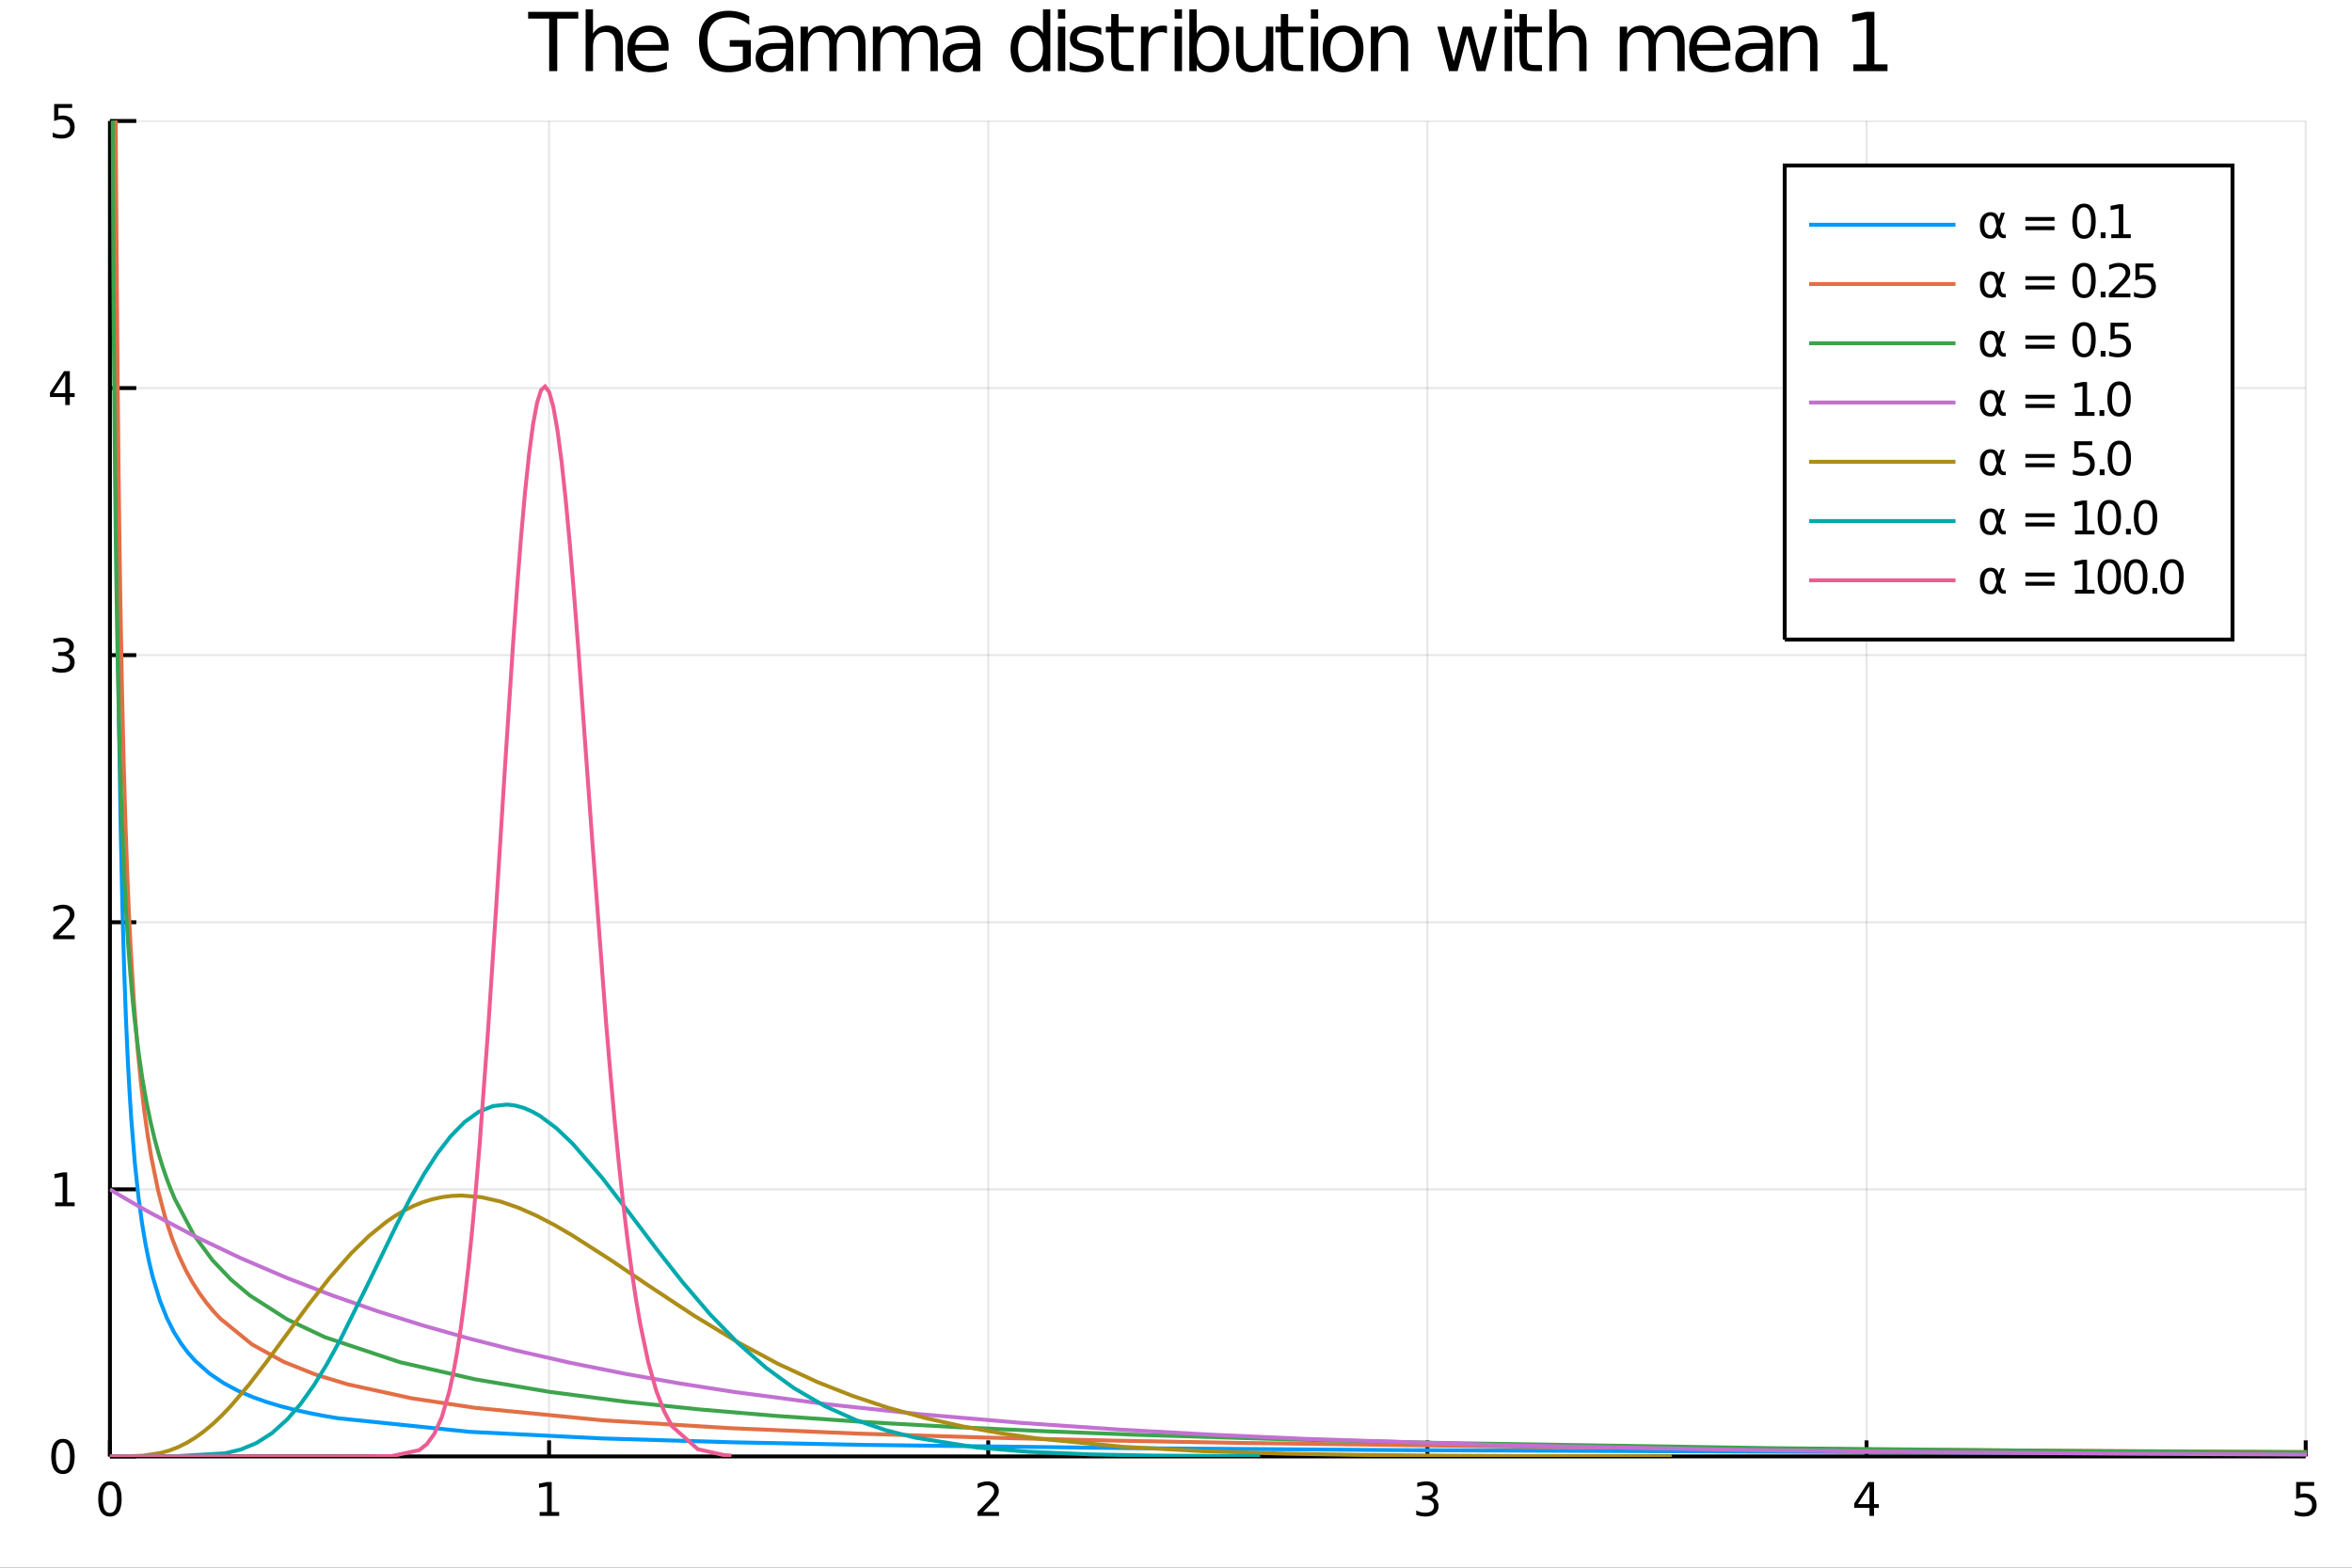 <?xml version="1.0" encoding="utf-8"?>
<svg xmlns="http://www.w3.org/2000/svg" xmlns:xlink="http://www.w3.org/1999/xlink" width="600" height="400" viewBox="0 0 2400 1600">
<rect x="0" y="0" width="2400" height="1600" fill="#333333" stroke="none"/>
<defs>
  <clipPath id="clip440">
    <rect x="0" y="0" width="2400" height="1600"/>
  </clipPath>
</defs>
<path clip-path="url(#clip440)" d="
M0 1600 L2400 1600 L2400 0 L0 0  Z
  " fill="#ffffff" fill-rule="evenodd" fill-opacity="1"/>
<defs>
  <clipPath id="clip441">
    <rect x="480" y="0" width="1681" height="1600"/>
  </clipPath>
</defs>
<path clip-path="url(#clip440)" d="
M112.177 1486.45 L2352.76 1486.45 L2352.76 123.472 L112.177 123.472  Z
  " fill="#ffffff" fill-rule="evenodd" fill-opacity="1"/>
<defs>
  <clipPath id="clip442">
    <rect x="112" y="123" width="2242" height="1364"/>
  </clipPath>
</defs>
<polyline clip-path="url(#clip442)" style="stroke:#000000; stroke-width:2; stroke-opacity:0.1; fill:none" points="
  112.177,1486.45 112.177,123.472 
  "/>
<polyline clip-path="url(#clip442)" style="stroke:#000000; stroke-width:2; stroke-opacity:0.1; fill:none" points="
  560.293,1486.45 560.293,123.472 
  "/>
<polyline clip-path="url(#clip442)" style="stroke:#000000; stroke-width:2; stroke-opacity:0.1; fill:none" points="
  1008.41,1486.45 1008.41,123.472 
  "/>
<polyline clip-path="url(#clip442)" style="stroke:#000000; stroke-width:2; stroke-opacity:0.1; fill:none" points="
  1456.52,1486.45 1456.52,123.472 
  "/>
<polyline clip-path="url(#clip442)" style="stroke:#000000; stroke-width:2; stroke-opacity:0.1; fill:none" points="
  1904.64,1486.45 1904.64,123.472 
  "/>
<polyline clip-path="url(#clip442)" style="stroke:#000000; stroke-width:2; stroke-opacity:0.1; fill:none" points="
  2352.76,1486.45 2352.76,123.472 
  "/>
<polyline clip-path="url(#clip440)" style="stroke:#000000; stroke-width:4; stroke-opacity:1; fill:none" points="
  112.177,1486.45 2352.76,1486.45 
  "/>
<polyline clip-path="url(#clip440)" style="stroke:#000000; stroke-width:4; stroke-opacity:1; fill:none" points="
  112.177,1486.45 112.177,1470.09 
  "/>
<polyline clip-path="url(#clip440)" style="stroke:#000000; stroke-width:4; stroke-opacity:1; fill:none" points="
  560.293,1486.45 560.293,1470.09 
  "/>
<polyline clip-path="url(#clip440)" style="stroke:#000000; stroke-width:4; stroke-opacity:1; fill:none" points="
  1008.41,1486.45 1008.41,1470.09 
  "/>
<polyline clip-path="url(#clip440)" style="stroke:#000000; stroke-width:4; stroke-opacity:1; fill:none" points="
  1456.52,1486.45 1456.52,1470.09 
  "/>
<polyline clip-path="url(#clip440)" style="stroke:#000000; stroke-width:4; stroke-opacity:1; fill:none" points="
  1904.64,1486.45 1904.64,1470.09 
  "/>
<polyline clip-path="url(#clip440)" style="stroke:#000000; stroke-width:4; stroke-opacity:1; fill:none" points="
  2352.76,1486.45 2352.76,1470.09 
  "/>
<path clip-path="url(#clip440)" d="M 0 0 M112.177 1515.64 Q108.566 1515.64 106.737 1519.2 Q104.932 1522.75 104.932 1529.87 Q104.932 1536.98 106.737 1540.55 Q108.566 1544.09 112.177 1544.09 Q115.811 1544.09 117.617 1540.55 Q119.446 1536.98 119.446 1529.87 Q119.446 1522.75 117.617 1519.2 Q115.811 1515.64 112.177 1515.64 M112.177 1511.93 Q117.987 1511.93 121.043 1516.54 Q124.122 1521.12 124.122 1529.87 Q124.122 1538.6 121.043 1543.21 Q117.987 1547.79 112.177 1547.79 Q106.367 1547.79 103.288 1543.21 Q100.233 1538.6 100.233 1529.87 Q100.233 1521.12 103.288 1516.54 Q106.367 1511.93 112.177 1511.93 Z" fill="#000000" fill-rule="evenodd" fill-opacity="1" /><path clip-path="url(#clip440)" d="M 0 0 M550.675 1543.18 L558.314 1543.18 L558.314 1516.82 L550.004 1518.49 L550.004 1514.23 L558.267 1512.56 L562.943 1512.56 L562.943 1543.18 L570.582 1543.18 L570.582 1547.12 L550.675 1547.12 L550.675 1543.18 Z" fill="#000000" fill-rule="evenodd" fill-opacity="1" /><path clip-path="url(#clip440)" d="M 0 0 M1003.06 1543.18 L1019.38 1543.18 L1019.38 1547.12 L997.437 1547.12 L997.437 1543.18 Q1000.1 1540.43 1004.68 1535.8 Q1009.29 1531.15 1010.47 1529.81 Q1012.71 1527.28 1013.59 1525.55 Q1014.5 1523.79 1014.5 1522.1 Q1014.5 1519.34 1012.55 1517.61 Q1010.63 1515.87 1007.53 1515.87 Q1005.33 1515.87 1002.88 1516.63 Q1000.45 1517.4 997.668 1518.95 L997.668 1514.23 Q1000.49 1513.09 1002.95 1512.51 Q1005.4 1511.93 1007.44 1511.93 Q1012.81 1511.93 1016 1514.62 Q1019.2 1517.31 1019.2 1521.8 Q1019.2 1523.93 1018.39 1525.85 Q1017.6 1527.74 1015.49 1530.34 Q1014.91 1531.01 1011.81 1534.23 Q1008.71 1537.42 1003.06 1543.18 Z" fill="#000000" fill-rule="evenodd" fill-opacity="1" /><path clip-path="url(#clip440)" d="M 0 0 M1460.77 1528.49 Q1464.13 1529.2 1466 1531.47 Q1467.9 1533.74 1467.9 1537.07 Q1467.9 1542.19 1464.38 1544.99 Q1460.86 1547.79 1454.38 1547.79 Q1452.21 1547.79 1449.89 1547.35 Q1447.6 1546.93 1445.15 1546.08 L1445.15 1541.56 Q1447.09 1542.7 1449.41 1543.28 Q1451.72 1543.86 1454.24 1543.86 Q1458.64 1543.86 1460.93 1542.12 Q1463.25 1540.38 1463.25 1537.07 Q1463.25 1534.02 1461.1 1532.31 Q1458.97 1530.57 1455.15 1530.57 L1451.12 1530.57 L1451.12 1526.73 L1455.33 1526.73 Q1458.78 1526.73 1460.61 1525.36 Q1462.44 1523.97 1462.44 1521.38 Q1462.44 1518.72 1460.54 1517.31 Q1458.67 1515.87 1455.15 1515.87 Q1453.23 1515.87 1451.03 1516.29 Q1448.83 1516.7 1446.19 1517.58 L1446.19 1513.42 Q1448.85 1512.68 1451.17 1512.31 Q1453.5 1511.93 1455.56 1511.93 Q1460.89 1511.93 1463.99 1514.37 Q1467.09 1516.77 1467.09 1520.89 Q1467.09 1523.76 1465.45 1525.75 Q1463.8 1527.72 1460.77 1528.49 Z" fill="#000000" fill-rule="evenodd" fill-opacity="1" /><path clip-path="url(#clip440)" d="M 0 0 M1907.65 1516.63 L1895.84 1535.08 L1907.65 1535.08 L1907.65 1516.63 M1906.42 1512.56 L1912.3 1512.56 L1912.3 1535.08 L1917.23 1535.08 L1917.23 1538.97 L1912.3 1538.97 L1912.3 1547.12 L1907.65 1547.12 L1907.65 1538.97 L1892.05 1538.97 L1892.05 1534.46 L1906.42 1512.56 Z" fill="#000000" fill-rule="evenodd" fill-opacity="1" /><path clip-path="url(#clip440)" d="M 0 0 M2343.03 1512.56 L2361.39 1512.56 L2361.39 1516.5 L2347.32 1516.5 L2347.32 1524.97 Q2348.33 1524.62 2349.35 1524.46 Q2350.37 1524.27 2351.39 1524.27 Q2357.18 1524.27 2360.56 1527.44 Q2363.94 1530.62 2363.94 1536.03 Q2363.94 1541.61 2360.46 1544.71 Q2356.99 1547.79 2350.67 1547.79 Q2348.5 1547.79 2346.23 1547.42 Q2343.98 1547.05 2341.58 1546.31 L2341.58 1541.61 Q2343.66 1542.74 2345.88 1543.3 Q2348.1 1543.86 2350.58 1543.86 Q2354.58 1543.86 2356.92 1541.75 Q2359.26 1539.64 2359.26 1536.03 Q2359.26 1532.42 2356.92 1530.31 Q2354.58 1528.21 2350.58 1528.21 Q2348.71 1528.21 2346.83 1528.62 Q2344.98 1529.04 2343.03 1529.92 L2343.03 1512.56 Z" fill="#000000" fill-rule="evenodd" fill-opacity="1" /><polyline clip-path="url(#clip442)" style="stroke:#000000; stroke-width:2; stroke-opacity:0.1; fill:none" points="
  112.177,1486.45 2352.76,1486.45 
  "/>
<polyline clip-path="url(#clip442)" style="stroke:#000000; stroke-width:2; stroke-opacity:0.1; fill:none" points="
  112.177,1213.85 2352.76,1213.85 
  "/>
<polyline clip-path="url(#clip442)" style="stroke:#000000; stroke-width:2; stroke-opacity:0.1; fill:none" points="
  112.177,941.258 2352.76,941.258 
  "/>
<polyline clip-path="url(#clip442)" style="stroke:#000000; stroke-width:2; stroke-opacity:0.1; fill:none" points="
  112.177,668.662 2352.76,668.662 
  "/>
<polyline clip-path="url(#clip442)" style="stroke:#000000; stroke-width:2; stroke-opacity:0.1; fill:none" points="
  112.177,396.067 2352.76,396.067 
  "/>
<polyline clip-path="url(#clip442)" style="stroke:#000000; stroke-width:2; stroke-opacity:0.1; fill:none" points="
  112.177,123.472 2352.76,123.472 
  "/>
<polyline clip-path="url(#clip440)" style="stroke:#000000; stroke-width:4; stroke-opacity:1; fill:none" points="
  112.177,1486.45 112.177,123.472 
  "/>
<polyline clip-path="url(#clip440)" style="stroke:#000000; stroke-width:4; stroke-opacity:1; fill:none" points="
  112.177,1486.45 139.064,1486.45 
  "/>
<polyline clip-path="url(#clip440)" style="stroke:#000000; stroke-width:4; stroke-opacity:1; fill:none" points="
  112.177,1213.85 139.064,1213.85 
  "/>
<polyline clip-path="url(#clip440)" style="stroke:#000000; stroke-width:4; stroke-opacity:1; fill:none" points="
  112.177,941.258 139.064,941.258 
  "/>
<polyline clip-path="url(#clip440)" style="stroke:#000000; stroke-width:4; stroke-opacity:1; fill:none" points="
  112.177,668.662 139.064,668.662 
  "/>
<polyline clip-path="url(#clip440)" style="stroke:#000000; stroke-width:4; stroke-opacity:1; fill:none" points="
  112.177,396.067 139.064,396.067 
  "/>
<polyline clip-path="url(#clip440)" style="stroke:#000000; stroke-width:4; stroke-opacity:1; fill:none" points="
  112.177,123.472 139.064,123.472 
  "/>
<path clip-path="url(#clip440)" d="M 0 0 M64.233 1472.25 Q60.622 1472.25 58.793 1475.81 Q56.987 1479.35 56.987 1486.48 Q56.987 1493.59 58.793 1497.15 Q60.622 1500.7 64.233 1500.7 Q67.867 1500.7 69.673 1497.15 Q71.501 1493.59 71.501 1486.48 Q71.501 1479.35 69.673 1475.81 Q67.867 1472.25 64.233 1472.25 M64.233 1468.54 Q70.043 1468.54 73.099 1473.15 Q76.177 1477.73 76.177 1486.48 Q76.177 1495.21 73.099 1499.82 Q70.043 1504.4 64.233 1504.4 Q58.423 1504.4 55.344 1499.82 Q52.288 1495.21 52.288 1486.48 Q52.288 1477.73 55.344 1473.15 Q58.423 1468.54 64.233 1468.54 Z" fill="#000000" fill-rule="evenodd" fill-opacity="1" /><path clip-path="url(#clip440)" d="M 0 0 M56.27 1227.2 L63.909 1227.2 L63.909 1200.83 L55.599 1202.5 L55.599 1198.24 L63.862 1196.57 L68.538 1196.57 L68.538 1227.2 L76.177 1227.2 L76.177 1231.13 L56.27 1231.13 L56.27 1227.2 Z" fill="#000000" fill-rule="evenodd" fill-opacity="1" /><path clip-path="url(#clip440)" d="M 0 0 M59.858 954.602 L76.177 954.602 L76.177 958.538 L54.233 958.538 L54.233 954.602 Q56.895 951.848 61.478 947.218 Q66.085 942.565 67.265 941.223 Q69.51 938.7 70.39 936.964 Q71.293 935.204 71.293 933.515 Q71.293 930.76 69.349 929.024 Q67.427 927.288 64.325 927.288 Q62.126 927.288 59.673 928.052 Q57.242 928.816 54.464 930.366 L54.464 925.644 Q57.288 924.51 59.742 923.931 Q62.196 923.353 64.233 923.353 Q69.603 923.353 72.798 926.038 Q75.992 928.723 75.992 933.214 Q75.992 935.343 75.182 937.265 Q74.395 939.163 72.288 941.755 Q71.71 942.427 68.608 945.644 Q65.506 948.839 59.858 954.602 Z" fill="#000000" fill-rule="evenodd" fill-opacity="1" /><path clip-path="url(#clip440)" d="M 0 0 M69.048 667.308 Q72.404 668.026 74.279 670.294 Q76.177 672.563 76.177 675.896 Q76.177 681.012 72.659 683.813 Q69.14 686.614 62.659 686.614 Q60.483 686.614 58.168 686.174 Q55.876 685.757 53.423 684.901 L53.423 680.387 Q55.367 681.521 57.682 682.1 Q59.997 682.679 62.52 682.679 Q66.918 682.679 69.21 680.942 Q71.524 679.206 71.524 675.896 Q71.524 672.841 69.372 671.128 Q67.242 669.392 63.423 669.392 L59.395 669.392 L59.395 665.549 L63.608 665.549 Q67.057 665.549 68.885 664.183 Q70.714 662.794 70.714 660.202 Q70.714 657.54 68.816 656.128 Q66.941 654.693 63.423 654.693 Q61.501 654.693 59.302 655.109 Q57.103 655.526 54.464 656.406 L54.464 652.239 Q57.126 651.498 59.441 651.128 Q61.779 650.757 63.839 650.757 Q69.163 650.757 72.265 653.188 Q75.367 655.595 75.367 659.716 Q75.367 662.586 73.724 664.577 Q72.08 666.544 69.048 667.308 Z" fill="#000000" fill-rule="evenodd" fill-opacity="1" /><path clip-path="url(#clip440)" d="M 0 0 M66.594 382.861 L54.788 401.31 L66.594 401.31 L66.594 382.861 M65.367 378.787 L71.247 378.787 L71.247 401.31 L76.177 401.31 L76.177 405.199 L71.247 405.199 L71.247 413.347 L66.594 413.347 L66.594 405.199 L50.992 405.199 L50.992 400.685 L65.367 378.787 Z" fill="#000000" fill-rule="evenodd" fill-opacity="1" /><path clip-path="url(#clip440)" d="M 0 0 M55.275 106.192 L73.631 106.192 L73.631 110.127 L59.557 110.127 L59.557 118.599 Q60.575 118.252 61.594 118.09 Q62.612 117.905 63.631 117.905 Q69.418 117.905 72.798 121.076 Q76.177 124.248 76.177 129.664 Q76.177 135.243 72.705 138.345 Q69.233 141.423 62.913 141.423 Q60.737 141.423 58.469 141.053 Q56.224 140.683 53.816 139.942 L53.816 135.243 Q55.9 136.377 58.122 136.933 Q60.344 137.488 62.821 137.488 Q66.825 137.488 69.163 135.382 Q71.501 133.275 71.501 129.664 Q71.501 126.053 69.163 123.947 Q66.825 121.84 62.821 121.84 Q60.946 121.84 59.071 122.257 Q57.219 122.674 55.275 123.553 L55.275 106.192 Z" fill="#000000" fill-rule="evenodd" fill-opacity="1" /><path clip-path="url(#clip440)" d="M 0 0 M538.911 12.096 L590.074 12.096 L590.074 18.983 L568.604 18.983 L568.604 72.576 L560.381 72.576 L560.381 18.983 L538.911 18.983 L538.911 12.096 Z" fill="#000000" fill-rule="evenodd" fill-opacity="1" /><path clip-path="url(#clip440)" d="M 0 0 M635.606 45.192 L635.606 72.576 L628.153 72.576 L628.153 45.435 Q628.153 38.994 625.641 35.794 Q623.13 32.594 618.106 32.594 Q612.071 32.594 608.587 36.442 Q605.103 40.29 605.103 46.934 L605.103 72.576 L597.609 72.576 L597.609 9.544 L605.103 9.544 L605.103 34.254 Q607.777 30.163 611.382 28.138 Q615.028 26.112 619.767 26.112 Q627.586 26.112 631.596 30.973 Q635.606 35.794 635.606 45.192 Z" fill="#000000" fill-rule="evenodd" fill-opacity="1" /><path clip-path="url(#clip440)" d="M 0 0 M682.232 48.028 L682.232 51.673 L647.962 51.673 Q648.448 59.37 652.58 63.421 Q656.752 67.431 664.165 67.431 Q668.459 67.431 672.47 66.378 Q676.52 65.325 680.49 63.218 L680.49 70.267 Q676.48 71.968 672.267 72.86 Q668.054 73.751 663.72 73.751 Q652.863 73.751 646.503 67.431 Q640.184 61.112 640.184 50.337 Q640.184 39.197 646.179 32.675 Q652.215 26.112 662.423 26.112 Q671.578 26.112 676.885 32.026 Q682.232 37.9 682.232 48.028 M674.779 45.84 Q674.698 39.723 671.335 36.077 Q668.014 32.431 662.504 32.431 Q656.266 32.431 652.499 35.956 Q648.772 39.48 648.205 45.88 L674.779 45.84 Z" fill="#000000" fill-rule="evenodd" fill-opacity="1" /><path clip-path="url(#clip440)" d="M 0 0 M757.984 63.948 L757.984 47.703 L744.616 47.703 L744.616 40.979 L766.086 40.979 L766.086 66.945 Q761.346 70.308 755.635 72.049 Q749.923 73.751 743.441 73.751 Q729.263 73.751 721.242 65.487 Q713.262 57.183 713.262 42.397 Q713.262 27.57 721.242 19.307 Q729.263 11.002 743.441 11.002 Q749.356 11.002 754.662 12.461 Q760.01 13.919 764.506 16.755 L764.506 25.464 Q759.969 21.616 754.865 19.671 Q749.761 17.727 744.13 17.727 Q733.031 17.727 727.44 23.925 Q721.891 30.122 721.891 42.397 Q721.891 54.63 727.44 60.828 Q733.031 67.026 744.13 67.026 Q748.465 67.026 751.867 66.297 Q755.27 65.527 757.984 63.948 Z" fill="#000000" fill-rule="evenodd" fill-opacity="1" /><path clip-path="url(#clip440)" d="M 0 0 M794.523 49.769 Q785.49 49.769 782.006 51.835 Q778.522 53.901 778.522 58.884 Q778.522 62.854 781.115 65.203 Q783.748 67.512 788.244 67.512 Q794.442 67.512 798.169 63.137 Q801.936 58.722 801.936 51.43 L801.936 49.769 L794.523 49.769 M809.39 46.691 L809.39 72.576 L801.936 72.576 L801.936 65.689 Q799.384 69.821 795.577 71.806 Q791.769 73.751 786.259 73.751 Q779.292 73.751 775.16 69.862 Q771.069 65.933 771.069 59.37 Q771.069 51.714 776.173 47.825 Q781.317 43.936 791.485 43.936 L801.936 43.936 L801.936 43.207 Q801.936 38.062 798.534 35.267 Q795.171 32.431 789.055 32.431 Q785.166 32.431 781.479 33.363 Q777.793 34.295 774.39 36.158 L774.39 29.272 Q778.482 27.692 782.33 26.922 Q786.178 26.112 789.824 26.112 Q799.668 26.112 804.529 31.216 Q809.39 36.32 809.39 46.691 Z" fill="#000000" fill-rule="evenodd" fill-opacity="1" /><path clip-path="url(#clip440)" d="M 0 0 M852.532 35.915 Q855.327 30.892 859.216 28.502 Q863.105 26.112 868.371 26.112 Q875.46 26.112 879.309 31.095 Q883.157 36.037 883.157 45.192 L883.157 72.576 L875.663 72.576 L875.663 45.435 Q875.663 38.913 873.354 35.753 Q871.045 32.594 866.305 32.594 Q860.513 32.594 857.15 36.442 Q853.788 40.29 853.788 46.934 L853.788 72.576 L846.294 72.576 L846.294 45.435 Q846.294 38.873 843.985 35.753 Q841.676 32.594 836.855 32.594 Q831.143 32.594 827.781 36.482 Q824.419 40.331 824.419 46.934 L824.419 72.576 L816.925 72.576 L816.925 27.206 L824.419 27.206 L824.419 34.254 Q826.971 30.082 830.536 28.097 Q834.101 26.112 839.002 26.112 Q843.944 26.112 847.388 28.624 Q850.871 31.135 852.532 35.915 Z" fill="#000000" fill-rule="evenodd" fill-opacity="1" /><path clip-path="url(#clip440)" d="M 0 0 M926.299 35.915 Q929.094 30.892 932.983 28.502 Q936.872 26.112 942.138 26.112 Q949.227 26.112 953.076 31.095 Q956.924 36.037 956.924 45.192 L956.924 72.576 L949.43 72.576 L949.43 45.435 Q949.43 38.913 947.121 35.753 Q944.812 32.594 940.072 32.594 Q934.279 32.594 930.917 36.442 Q927.555 40.29 927.555 46.934 L927.555 72.576 L920.061 72.576 L920.061 45.435 Q920.061 38.873 917.752 35.753 Q915.443 32.594 910.622 32.594 Q904.91 32.594 901.548 36.482 Q898.186 40.331 898.186 46.934 L898.186 72.576 L890.692 72.576 L890.692 27.206 L898.186 27.206 L898.186 34.254 Q900.738 30.082 904.303 28.097 Q907.868 26.112 912.769 26.112 Q917.711 26.112 921.155 28.624 Q924.638 31.135 926.299 35.915 Z" fill="#000000" fill-rule="evenodd" fill-opacity="1" /><path clip-path="url(#clip440)" d="M 0 0 M985.361 49.769 Q976.328 49.769 972.844 51.835 Q969.36 53.901 969.36 58.884 Q969.36 62.854 971.953 65.203 Q974.586 67.512 979.082 67.512 Q985.28 67.512 989.007 63.137 Q992.775 58.722 992.775 51.43 L992.775 49.769 L985.361 49.769 M1000.23 46.691 L1000.23 72.576 L992.775 72.576 L992.775 65.689 Q990.222 69.821 986.415 71.806 Q982.607 73.751 977.098 73.751 Q970.13 73.751 965.998 69.862 Q961.907 65.933 961.907 59.37 Q961.907 51.714 967.011 47.825 Q972.155 43.936 982.323 43.936 L992.775 43.936 L992.775 43.207 Q992.775 38.062 989.372 35.267 Q986.01 32.431 979.893 32.431 Q976.004 32.431 972.317 33.363 Q968.631 34.295 965.228 36.158 L965.228 29.272 Q969.32 27.692 973.168 26.922 Q977.017 26.112 980.662 26.112 Q990.506 26.112 995.367 31.216 Q1000.23 36.32 1000.23 46.691 Z" fill="#000000" fill-rule="evenodd" fill-opacity="1" /><path clip-path="url(#clip440)" d="M 0 0 M1064.27 34.092 L1064.27 9.544 L1071.73 9.544 L1071.73 72.576 L1064.27 72.576 L1064.27 65.77 Q1061.92 69.821 1058.32 71.806 Q1054.75 73.751 1049.73 73.751 Q1041.51 73.751 1036.32 67.188 Q1031.18 60.626 1031.18 49.931 Q1031.18 39.237 1036.32 32.675 Q1041.51 26.112 1049.73 26.112 Q1054.75 26.112 1058.32 28.097 Q1061.92 30.041 1064.27 34.092 M1038.87 49.931 Q1038.87 58.155 1042.24 62.854 Q1045.64 67.512 1051.55 67.512 Q1057.47 67.512 1060.87 62.854 Q1064.27 58.155 1064.27 49.931 Q1064.27 41.708 1060.87 37.05 Q1057.47 32.35 1051.55 32.35 Q1045.64 32.35 1042.24 37.05 Q1038.87 41.708 1038.87 49.931 Z" fill="#000000" fill-rule="evenodd" fill-opacity="1" /><path clip-path="url(#clip440)" d="M 0 0 M1079.54 27.206 L1087 27.206 L1087 72.576 L1079.54 72.576 L1079.54 27.206 M1079.54 9.544 L1087 9.544 L1087 18.983 L1079.54 18.983 L1079.54 9.544 Z" fill="#000000" fill-rule="evenodd" fill-opacity="1" /><path clip-path="url(#clip440)" d="M 0 0 M1123.74 28.543 L1123.74 35.591 Q1120.58 33.971 1117.18 33.161 Q1113.78 32.35 1110.13 32.35 Q1104.58 32.35 1101.78 34.052 Q1099.03 35.753 1099.03 39.156 Q1099.03 41.749 1101.01 43.248 Q1103 44.706 1108.99 46.043 L1111.55 46.61 Q1119.49 48.311 1122.81 51.43 Q1126.17 54.509 1126.17 60.059 Q1126.17 66.378 1121.15 70.064 Q1116.17 73.751 1107.42 73.751 Q1103.77 73.751 1099.8 73.022 Q1095.87 72.333 1091.5 70.915 L1091.5 63.218 Q1095.63 65.365 1099.64 66.459 Q1103.65 67.512 1107.58 67.512 Q1112.84 67.512 1115.68 65.73 Q1118.51 63.907 1118.51 60.626 Q1118.51 57.588 1116.45 55.967 Q1114.42 54.347 1107.5 52.848 L1104.9 52.24 Q1097.98 50.782 1094.9 47.785 Q1091.82 44.746 1091.82 39.48 Q1091.82 33.08 1096.36 29.596 Q1100.89 26.112 1109.24 26.112 Q1113.37 26.112 1117.02 26.72 Q1120.66 27.327 1123.74 28.543 Z" fill="#000000" fill-rule="evenodd" fill-opacity="1" /><path clip-path="url(#clip440)" d="M 0 0 M1141.36 14.324 L1141.36 27.206 L1156.71 27.206 L1156.71 32.999 L1141.36 32.999 L1141.36 57.628 Q1141.36 63.178 1142.86 64.758 Q1144.4 66.338 1149.06 66.338 L1156.71 66.338 L1156.71 72.576 L1149.06 72.576 Q1140.43 72.576 1137.15 69.376 Q1133.87 66.135 1133.87 57.628 L1133.87 32.999 L1128.4 32.999 L1128.4 27.206 L1133.87 27.206 L1133.87 14.324 L1141.36 14.324 Z" fill="#000000" fill-rule="evenodd" fill-opacity="1" /><path clip-path="url(#clip440)" d="M 0 0 M1190.82 34.173 Q1189.57 33.444 1188.07 33.12 Q1186.61 32.756 1184.83 32.756 Q1178.51 32.756 1175.11 36.888 Q1171.74 40.979 1171.74 48.676 L1171.74 72.576 L1164.25 72.576 L1164.25 27.206 L1171.74 27.206 L1171.74 34.254 Q1174.09 30.122 1177.86 28.138 Q1181.63 26.112 1187.02 26.112 Q1187.79 26.112 1188.72 26.234 Q1189.65 26.315 1190.78 26.517 L1190.82 34.173 Z" fill="#000000" fill-rule="evenodd" fill-opacity="1" /><path clip-path="url(#clip440)" d="M 0 0 M1198.64 27.206 L1206.1 27.206 L1206.1 72.576 L1198.64 72.576 L1198.64 27.206 M1198.64 9.544 L1206.1 9.544 L1206.1 18.983 L1198.64 18.983 L1198.64 9.544 Z" fill="#000000" fill-rule="evenodd" fill-opacity="1" /><path clip-path="url(#clip440)" d="M 0 0 M1246.48 49.931 Q1246.48 41.708 1243.08 37.05 Q1239.72 32.35 1233.8 32.35 Q1227.89 32.35 1224.49 37.05 Q1221.12 41.708 1221.12 49.931 Q1221.12 58.155 1224.49 62.854 Q1227.89 67.512 1233.8 67.512 Q1239.72 67.512 1243.08 62.854 Q1246.48 58.155 1246.48 49.931 M1221.12 34.092 Q1223.47 30.041 1227.04 28.097 Q1230.64 26.112 1235.63 26.112 Q1243.89 26.112 1249.03 32.675 Q1254.22 39.237 1254.22 49.931 Q1254.22 60.626 1249.03 67.188 Q1243.89 73.751 1235.63 73.751 Q1230.64 73.751 1227.04 71.806 Q1223.47 69.821 1221.12 65.77 L1221.12 72.576 L1213.63 72.576 L1213.63 9.544 L1221.12 9.544 L1221.12 34.092 Z" fill="#000000" fill-rule="evenodd" fill-opacity="1" /><path clip-path="url(#clip440)" d="M 0 0 M1261.27 54.671 L1261.27 27.206 L1268.72 27.206 L1268.72 54.387 Q1268.72 60.828 1271.23 64.069 Q1273.75 67.269 1278.77 67.269 Q1284.8 67.269 1288.29 63.421 Q1291.81 59.573 1291.81 52.929 L1291.81 27.206 L1299.27 27.206 L1299.27 72.576 L1291.81 72.576 L1291.81 65.608 Q1289.1 69.74 1285.49 71.766 Q1281.93 73.751 1277.19 73.751 Q1269.37 73.751 1265.32 68.89 Q1261.27 64.029 1261.27 54.671 M1280.02 26.112 L1280.02 26.112 Z" fill="#000000" fill-rule="evenodd" fill-opacity="1" /><path clip-path="url(#clip440)" d="M 0 0 M1314.46 14.324 L1314.46 27.206 L1329.81 27.206 L1329.81 32.999 L1314.46 32.999 L1314.46 57.628 Q1314.46 63.178 1315.96 64.758 Q1317.5 66.338 1322.15 66.338 L1329.81 66.338 L1329.81 72.576 L1322.15 72.576 Q1313.53 72.576 1310.24 69.376 Q1306.96 66.135 1306.96 57.628 L1306.96 32.999 L1301.49 32.999 L1301.49 27.206 L1306.96 27.206 L1306.96 14.324 L1314.46 14.324 Z" fill="#000000" fill-rule="evenodd" fill-opacity="1" /><path clip-path="url(#clip440)" d="M 0 0 M1337.63 27.206 L1345.08 27.206 L1345.08 72.576 L1337.63 72.576 L1337.63 27.206 M1337.63 9.544 L1345.08 9.544 L1345.08 18.983 L1337.63 18.983 L1337.63 9.544 Z" fill="#000000" fill-rule="evenodd" fill-opacity="1" /><path clip-path="url(#clip440)" d="M 0 0 M1370.48 32.431 Q1364.49 32.431 1361 37.131 Q1357.52 41.789 1357.52 49.931 Q1357.52 58.074 1360.96 62.773 Q1364.45 67.431 1370.48 67.431 Q1376.44 67.431 1379.92 62.732 Q1383.4 58.033 1383.4 49.931 Q1383.4 41.87 1379.92 37.171 Q1376.44 32.431 1370.48 32.431 M1370.48 26.112 Q1380.2 26.112 1385.75 32.431 Q1391.3 38.751 1391.3 49.931 Q1391.3 61.071 1385.75 67.431 Q1380.2 73.751 1370.48 73.751 Q1360.72 73.751 1355.17 67.431 Q1349.66 61.071 1349.66 49.931 Q1349.66 38.751 1355.17 32.431 Q1360.72 26.112 1370.48 26.112 Z" fill="#000000" fill-rule="evenodd" fill-opacity="1" /><path clip-path="url(#clip440)" d="M 0 0 M1436.83 45.192 L1436.83 72.576 L1429.38 72.576 L1429.38 45.435 Q1429.38 38.994 1426.87 35.794 Q1424.36 32.594 1419.33 32.594 Q1413.3 32.594 1409.82 36.442 Q1406.33 40.29 1406.33 46.934 L1406.33 72.576 L1398.84 72.576 L1398.84 27.206 L1406.33 27.206 L1406.33 34.254 Q1409 30.163 1412.61 28.138 Q1416.26 26.112 1421 26.112 Q1428.81 26.112 1432.82 30.973 Q1436.83 35.794 1436.83 45.192 Z" fill="#000000" fill-rule="evenodd" fill-opacity="1" /><path clip-path="url(#clip440)" d="M 0 0 M1466.69 27.206 L1474.14 27.206 L1483.46 62.611 L1492.74 27.206 L1501.53 27.206 L1510.84 62.611 L1520.12 27.206 L1527.57 27.206 L1515.71 72.576 L1506.92 72.576 L1497.15 35.389 L1487.35 72.576 L1478.56 72.576 L1466.69 27.206 Z" fill="#000000" fill-rule="evenodd" fill-opacity="1" /><path clip-path="url(#clip440)" d="M 0 0 M1535.39 27.206 L1542.85 27.206 L1542.85 72.576 L1535.39 72.576 L1535.39 27.206 M1535.39 9.544 L1542.85 9.544 L1542.85 18.983 L1535.39 18.983 L1535.39 9.544 Z" fill="#000000" fill-rule="evenodd" fill-opacity="1" /><path clip-path="url(#clip440)" d="M 0 0 M1558.04 14.324 L1558.04 27.206 L1573.39 27.206 L1573.39 32.999 L1558.04 32.999 L1558.04 57.628 Q1558.04 63.178 1559.54 64.758 Q1561.08 66.338 1565.73 66.338 L1573.39 66.338 L1573.39 72.576 L1565.73 72.576 Q1557.11 72.576 1553.82 69.376 Q1550.54 66.135 1550.54 57.628 L1550.54 32.999 L1545.07 32.999 L1545.07 27.206 L1550.54 27.206 L1550.54 14.324 L1558.04 14.324 Z" fill="#000000" fill-rule="evenodd" fill-opacity="1" /><path clip-path="url(#clip440)" d="M 0 0 M1618.92 45.192 L1618.92 72.576 L1611.47 72.576 L1611.47 45.435 Q1611.47 38.994 1608.96 35.794 Q1606.45 32.594 1601.42 32.594 Q1595.39 32.594 1591.9 36.442 Q1588.42 40.29 1588.42 46.934 L1588.42 72.576 L1580.93 72.576 L1580.93 9.544 L1588.42 9.544 L1588.42 34.254 Q1591.09 30.163 1594.7 28.138 Q1598.34 26.112 1603.08 26.112 Q1610.9 26.112 1614.91 30.973 Q1618.92 35.794 1618.92 45.192 Z" fill="#000000" fill-rule="evenodd" fill-opacity="1" /><path clip-path="url(#clip440)" d="M 0 0 M1688.44 35.915 Q1691.23 30.892 1695.12 28.502 Q1699.01 26.112 1704.28 26.112 Q1711.36 26.112 1715.21 31.095 Q1719.06 36.037 1719.06 45.192 L1719.06 72.576 L1711.57 72.576 L1711.57 45.435 Q1711.57 38.913 1709.26 35.753 Q1706.95 32.594 1702.21 32.594 Q1696.42 32.594 1693.05 36.442 Q1689.69 40.29 1689.69 46.934 L1689.69 72.576 L1682.2 72.576 L1682.2 45.435 Q1682.2 38.873 1679.89 35.753 Q1677.58 32.594 1672.76 32.594 Q1667.05 32.594 1663.69 36.482 Q1660.32 40.331 1660.32 46.934 L1660.32 72.576 L1652.83 72.576 L1652.83 27.206 L1660.32 27.206 L1660.32 34.254 Q1662.88 30.082 1666.44 28.097 Q1670 26.112 1674.91 26.112 Q1679.85 26.112 1683.29 28.624 Q1686.78 31.135 1688.44 35.915 Z" fill="#000000" fill-rule="evenodd" fill-opacity="1" /><path clip-path="url(#clip440)" d="M 0 0 M1765.69 48.028 L1765.69 51.673 L1731.42 51.673 Q1731.9 59.37 1736.03 63.421 Q1740.21 67.431 1747.62 67.431 Q1751.91 67.431 1755.92 66.378 Q1759.98 65.325 1763.95 63.218 L1763.95 70.267 Q1759.93 71.968 1755.72 72.86 Q1751.51 73.751 1747.17 73.751 Q1736.32 73.751 1729.96 67.431 Q1723.64 61.112 1723.64 50.337 Q1723.64 39.197 1729.63 32.675 Q1735.67 26.112 1745.88 26.112 Q1755.03 26.112 1760.34 32.026 Q1765.69 37.9 1765.69 48.028 M1758.23 45.84 Q1758.15 39.723 1754.79 36.077 Q1751.47 32.431 1745.96 32.431 Q1739.72 32.431 1735.95 35.956 Q1732.23 39.48 1731.66 45.88 L1758.23 45.84 Z" fill="#000000" fill-rule="evenodd" fill-opacity="1" /><path clip-path="url(#clip440)" d="M 0 0 M1794.12 49.769 Q1785.09 49.769 1781.61 51.835 Q1778.12 53.901 1778.12 58.884 Q1778.12 62.854 1780.72 65.203 Q1783.35 67.512 1787.85 67.512 Q1794.04 67.512 1797.77 63.137 Q1801.54 58.722 1801.54 51.43 L1801.54 49.769 L1794.12 49.769 M1808.99 46.691 L1808.99 72.576 L1801.54 72.576 L1801.54 65.689 Q1798.99 69.821 1795.18 71.806 Q1791.37 73.751 1785.86 73.751 Q1778.89 73.751 1774.76 69.862 Q1770.67 65.933 1770.67 59.37 Q1770.67 51.714 1775.77 47.825 Q1780.92 43.936 1791.09 43.936 L1801.54 43.936 L1801.54 43.207 Q1801.54 38.062 1798.13 35.267 Q1794.77 32.431 1788.66 32.431 Q1784.77 32.431 1781.08 33.363 Q1777.39 34.295 1773.99 36.158 L1773.99 29.272 Q1778.08 27.692 1781.93 26.922 Q1785.78 26.112 1789.43 26.112 Q1799.27 26.112 1804.13 31.216 Q1808.99 36.32 1808.99 46.691 Z" fill="#000000" fill-rule="evenodd" fill-opacity="1" /><path clip-path="url(#clip440)" d="M 0 0 M1854.52 45.192 L1854.52 72.576 L1847.07 72.576 L1847.07 45.435 Q1847.07 38.994 1844.56 35.794 Q1842.05 32.594 1837.02 32.594 Q1830.99 32.594 1827.5 36.442 Q1824.02 40.29 1824.02 46.934 L1824.02 72.576 L1816.53 72.576 L1816.53 27.206 L1824.02 27.206 L1824.02 34.254 Q1826.69 30.163 1830.3 28.138 Q1833.94 26.112 1838.68 26.112 Q1846.5 26.112 1850.51 30.973 Q1854.52 35.794 1854.52 45.192 Z" fill="#000000" fill-rule="evenodd" fill-opacity="1" /><path clip-path="url(#clip440)" d="M 0 0 M1891.18 65.689 L1904.55 65.689 L1904.55 19.55 L1890.01 22.466 L1890.01 15.013 L1904.47 12.096 L1912.65 12.096 L1912.65 65.689 L1926.02 65.689 L1926.02 72.576 L1891.18 72.576 L1891.18 65.689 Z" fill="#000000" fill-rule="evenodd" fill-opacity="1" /><polyline clip-path="url(#clip442)" style="stroke:#009af9; stroke-width:4; stroke-opacity:1; fill:none" points="
  113.995,-1747.31 115.812,-245.78 117.63,284.331 119.448,558.923 121.265,727.992 123.083,843.033 124.9,926.609 126.718,990.205 128.535,1040.3 130.353,1080.82 
  132.171,1114.32 133.988,1142.49 137.623,1187.29 141.258,1221.38 144.894,1248.23 148.529,1269.96 152.164,1287.92 155.799,1303.02 163.069,1327.04 170.34,1345.32 
  177.61,1359.72 184.88,1371.37 192.151,1381 199.421,1389.1 213.962,1401.99 228.502,1411.79 243.043,1419.52 257.584,1425.77 272.124,1430.94 286.665,1435.29 
  301.206,1439 315.746,1442.2 330.287,1445 344.828,1447.47 479.277,1461.36 613.726,1468.06 748.175,1472.04 882.625,1474.68 1151.52,1477.98 1420.42,1479.97 
  1958.22,1482.23 2496.02,1483.48 3142.4,1484.38 3788.79,1484.94 4335.3,1485.27 4881.82,1485.51 6069.15,1485.86 7163.76,1486.05 8337.3,1486.18 9696.97,1486.28 
  10905.3,1486.33 11964.9,1486.36 13120.1,1486.39 14282.2,1486.4 15567,1486.42 16789.5,1486.43 18060.6,1486.43 19130.6,1486.44 20437,1486.44 21665,1486.44 
  23632.3,1486.44 23935.1,1486.44 
  "/>
<polyline clip-path="url(#clip442)" style="stroke:#e26f46; stroke-width:4; stroke-opacity:1; fill:none" points="
  113.056,-4214.11 113.935,-1901.46 114.815,-1011.88 115.694,-526.04 116.573,-215.075 117.452,3.115 118.331,165.713 119.21,292.161 120.089,393.671 120.968,477.195 
  121.847,547.281 122.727,607.044 124.485,703.826 126.243,779.101 128.001,839.541 129.759,889.278 131.518,931.021 133.276,966.62 136.792,1024.28 140.309,1069.14 
  143.825,1105.18 147.342,1134.83 150.858,1159.73 154.375,1180.97 161.408,1215.39 168.441,1242.18 175.474,1263.71 182.506,1281.44 189.539,1296.33 196.572,1309.04 
  203.605,1320.03 210.638,1329.64 217.671,1338.13 224.704,1345.69 257.219,1372.19 289.734,1390.03 322.248,1402.99 354.763,1412.87 419.793,1427.07 484.822,1436.86 
  614.881,1449.6 744.94,1457.61 874.999,1463.14 1005.06,1467.18 1135.12,1470.27 1265.18,1472.69 1577.82,1476.8 1890.46,1479.44 2154.79,1481 2419.12,1482.15 
  2993.4,1483.81 3522.84,1484.72 4090.45,1485.32 4748.08,1485.75 5332.51,1485.99 5845,1486.13 6403.75,1486.23 6965.82,1486.3 7587.27,1486.35 8178.55,1486.38 
  8793.35,1486.4 9310.89,1486.42 9942.73,1486.43 10536.7,1486.43 11488.3,1486.44 11634.7,1486.44 
  "/>
<polyline clip-path="url(#clip442)" style="stroke:#3da44d; stroke-width:4; stroke-opacity:1; fill:none" points="
  112.695,-1711.8 113.212,-773.751 113.73,-357.931 114.247,-109.909 114.765,59.447 115.282,184.532 115.8,281.804 116.317,360.257 116.835,425.278 117.352,480.315 
  117.87,527.691 118.387,569.038 119.422,638.072 120.457,693.781 121.492,739.977 122.527,779.101 123.562,812.797 124.597,842.221 126.668,891.386 128.738,931.102 
  130.808,964.071 132.878,992.021 134.948,1016.12 137.018,1037.18 141.158,1072.42 145.298,1100.95 149.438,1124.67 153.578,1144.82 157.718,1162.22 161.858,1177.45 
  165.998,1190.94 170.138,1203 174.279,1213.88 178.419,1223.75 197.559,1259.95 216.7,1286.06 235.84,1306.11 254.981,1322.18 293.262,1346.67 331.543,1364.76 
  408.106,1390.26 484.668,1407.73 561.23,1420.63 637.793,1430.59 714.355,1438.53 790.917,1445.01 882.939,1451.36 974.96,1456.52 1066.98,1460.77 1159,1464.32 
  1314.61,1469.09 1470.22,1472.72 1808.28,1478.02 2119.94,1480.98 2454.08,1482.96 2841.21,1484.35 3185.25,1485.1 3486.94,1485.53 3815.86,1485.84 4146.74,1486.05 
  4512.56,1486.19 4860.64,1486.28 5222.55,1486.34 5527.21,1486.37 5899.16,1486.4 6248.81,1486.42 6808.97,1486.43 6895.17,1486.43 
  "/>
<polyline clip-path="url(#clip442)" style="stroke:#c271d2; stroke-width:4; stroke-opacity:1; fill:none" points="
  112.177,1213.85 122.254,1219.91 132.33,1225.84 142.407,1231.64 152.484,1237.3 199.07,1261.9 245.656,1284.07 292.243,1304.06 338.829,1322.06 385.416,1338.3 
  432.002,1352.92 478.589,1366.11 525.175,1377.99 581.168,1390.73 637.161,1401.97 693.154,1411.9 749.147,1420.65 843.83,1433.18 938.512,1443.33 1041.36,1452.17 
  1144.22,1459.2 1239.04,1464.4 1333.86,1468.6 1537.17,1475.11 1772.73,1479.75 1982.07,1482.25 2165.64,1483.66 2365.78,1484.66 2567.11,1485.31 2789.71,1485.76 
  3001.51,1486.02 3221.72,1486.18 3407.1,1486.27 3633.43,1486.34 3846.18,1486.38 4187.02,1486.42 4239.48,1486.42 
  "/>
<polyline clip-path="url(#clip442)" style="stroke:#ac8d18; stroke-width:4; stroke-opacity:1; fill:none" points="
  112.177,1486.45 116.068,1486.45 119.959,1486.44 123.85,1486.43 127.741,1486.4 145.729,1485.68 163.718,1482.95 172.712,1480.43 181.706,1476.98 190.7,1472.51 
  199.695,1467 208.689,1460.43 217.683,1452.84 226.677,1444.28 235.672,1434.83 253.66,1413.7 271.649,1390.38 293.269,1360.94 314.89,1331.63 336.511,1304.02 
  358.131,1279.35 376.411,1261.48 394.691,1246.7 403.831,1240.54 412.971,1235.21 422.111,1230.71 431.251,1227.03 441.18,1223.95 451.108,1221.81 461.037,1220.56 
  470.965,1220.17 490.823,1221.79 510.68,1226.27 528.986,1232.6 547.293,1240.67 565.6,1250.17 583.906,1260.78 623.159,1285.95 662.412,1312.48 707.891,1342.55 
  753.37,1370.18 793.786,1391.87 834.202,1410.59 869.643,1424.57 905.084,1436.42 943.725,1447.13 982.365,1455.81 1021.24,1462.8 1060.11,1468.32 1146.06,1476.62 
  1227.84,1481.1 1312.87,1483.67 1384.45,1484.87 1471.84,1485.67 1553.99,1486.06 1685.6,1486.32 1705.86,1486.34 
  "/>
<polyline clip-path="url(#clip442)" style="stroke:#00a9ad; stroke-width:4; stroke-opacity:1; fill:none" points="
  112.177,1486.45 117.908,1486.45 123.64,1486.45 176.634,1486.4 229.628,1483.26 245.552,1479.43 261.476,1472.87 277.399,1462.76 293.323,1448.44 306.786,1432.79 
  320.249,1413.9 333.713,1392 347.176,1367.51 376.426,1308.47 405.675,1248.09 419.158,1222.13 432.641,1198.4 446.124,1177.51 459.607,1159.93 474.062,1145.14 
  488.517,1134.77 502.972,1128.87 517.427,1127.33 525.801,1128.33 534.174,1130.64 542.548,1134.19 550.922,1138.89 567.67,1151.38 584.417,1167.32 614.184,1201.74 
  643.95,1240.37 670.053,1274.91 696.155,1308.15 724.614,1341.46 753.073,1370.82 781.701,1396 810.329,1416.85 841.981,1435.26 873.632,1449.44 903.748,1459.65 
  933.864,1467.3 996.491,1477.28 1049.21,1481.69 1113.57,1484.39 1174.08,1485.54 1271.01,1486.22 1285.93,1486.26 
  "/>
<polyline clip-path="url(#clip442)" style="stroke:#ed5d92; stroke-width:4; stroke-opacity:1; fill:none" points="
  112.177,1486.45 118.371,1486.45 175.64,1486.45 210.057,1486.45 239.155,1486.45 270.765,1486.45 299.906,1486.45 331.148,1486.45 367.345,1486.44 399.513,1486.12 
  427.722,1480.08 435.41,1474.04 443.099,1463.58 450.787,1446.49 458.476,1420.11 462.343,1402.42 466.21,1381.28 470.078,1356.38 473.945,1327.42 477.812,1294.21 
  481.679,1256.62 485.546,1214.64 489.414,1168.39 497.965,1052.45 506.516,922.356 515.067,786.629 523.619,656.123 527.687,599.272 531.755,547.483 535.823,501.877 
  539.892,463.438 543.96,432.977 548.028,411.101 552.096,398.198 556.164,394.426 560.394,400.105 564.624,415.241 568.854,439.268 573.084,471.415 577.314,510.744 
  581.544,556.198 585.774,606.637 590.004,660.887 604.247,856.587 618.49,1044.16 622.837,1095.63 627.184,1143.58 631.531,1187.76 635.879,1228.05 640.226,1264.42 
  644.573,1296.95 648.92,1325.78 653.268,1351.1 661.441,1390.08 669.614,1419.32 677.787,1440.68 685.96,1455.88 712.148,1479.1 738.336,1484.99 742.366,1485.33 
  746.396,1485.59 
  "/>
<path clip-path="url(#clip440)" d="
M1821.13 652.745 L2278.07 652.745 L2278.07 168.905 L1821.13 168.905  Z
  " fill="#ffffff" fill-rule="evenodd" fill-opacity="1"/>
<polyline clip-path="url(#clip440)" style="stroke:#000000; stroke-width:4; stroke-opacity:1; fill:none" points="
  1821.13,652.745 2278.07,652.745 2278.07,168.905 1821.13,168.905 1821.13,652.745 
  "/>
<polyline clip-path="url(#clip440)" style="stroke:#009af9; stroke-width:4; stroke-opacity:1; fill:none" points="
  1846.03,229.385 1995.4,229.385 
  "/>
<path clip-path="url(#clip440)" d="M 0 0 M2037.26 230.976 L2036.24 225.629 Q2035.2 220.142 2031.08 220.142 Q2027.98 220.142 2026.57 222.689 Q2024.79 225.883 2024.79 230.096 Q2024.79 235.189 2026.52 237.619 Q2028.28 240.096 2031.08 240.096 Q2034.18 240.096 2035.85 235.166 L2037.26 230.976 M2039.65 223.892 L2041.94 217.11 L2045.73 217.11 L2040.99 231.161 L2041.91 236.23 Q2042.12 237.365 2042.93 238.314 Q2043.88 239.425 2044.62 239.425 L2046.66 239.425 L2046.66 243.036 L2044.11 243.036 Q2041.94 243.036 2039.99 241.091 Q2039.04 240.119 2038.65 238.082 Q2037.59 240.652 2035.41 242.665 Q2034.39 243.615 2031.08 243.615 Q2025.64 243.615 2023 240.096 Q2020.29 236.462 2020.29 230.096 Q2020.29 223.291 2023.23 220.096 Q2026.5 216.531 2031.08 216.531 Q2038.28 216.531 2039.65 223.892 Z" fill="#000000" fill-rule="evenodd" fill-opacity="1" /><path clip-path="url(#clip440)" d="M 0 0 M2066.75 221.508 L2096.43 221.508 L2096.43 225.397 L2066.75 225.397 L2066.75 221.508 M2066.75 230.953 L2096.43 230.953 L2096.43 234.888 L2066.75 234.888 L2066.75 230.953 Z" fill="#000000" fill-rule="evenodd" fill-opacity="1" /><path clip-path="url(#clip440)" d="M 0 0 M2126.57 211.555 Q2122.96 211.555 2121.13 215.119 Q2119.32 218.661 2119.32 225.791 Q2119.32 232.897 2121.13 236.462 Q2122.96 240.003 2126.57 240.003 Q2130.2 240.003 2132.01 236.462 Q2133.84 232.897 2133.84 225.791 Q2133.84 218.661 2132.01 215.119 Q2130.2 211.555 2126.57 211.555 M2126.57 207.851 Q2132.38 207.851 2135.43 212.457 Q2138.51 217.041 2138.51 225.791 Q2138.51 234.517 2135.43 239.124 Q2132.38 243.707 2126.57 243.707 Q2120.76 243.707 2117.68 239.124 Q2114.62 234.517 2114.62 225.791 Q2114.62 217.041 2117.68 212.457 Q2120.76 207.851 2126.57 207.851 Z" fill="#000000" fill-rule="evenodd" fill-opacity="1" /><path clip-path="url(#clip440)" d="M 0 0 M2143.58 237.156 L2148.46 237.156 L2148.46 243.036 L2143.58 243.036 L2143.58 237.156 Z" fill="#000000" fill-rule="evenodd" fill-opacity="1" /><path clip-path="url(#clip440)" d="M 0 0 M2154.34 239.101 L2161.98 239.101 L2161.98 212.735 L2153.67 214.402 L2153.67 210.143 L2161.94 208.476 L2166.61 208.476 L2166.61 239.101 L2174.25 239.101 L2174.25 243.036 L2154.34 243.036 L2154.34 239.101 Z" fill="#000000" fill-rule="evenodd" fill-opacity="1" /><polyline clip-path="url(#clip440)" style="stroke:#e26f46; stroke-width:4; stroke-opacity:1; fill:none" points="
  1846.03,289.865 1995.4,289.865 
  "/>
<path clip-path="url(#clip440)" d="M 0 0 M2037.26 291.456 L2036.24 286.109 Q2035.2 280.622 2031.08 280.622 Q2027.98 280.622 2026.57 283.169 Q2024.79 286.363 2024.79 290.576 Q2024.79 295.669 2026.52 298.099 Q2028.28 300.576 2031.08 300.576 Q2034.18 300.576 2035.85 295.646 L2037.26 291.456 M2039.65 284.372 L2041.94 277.59 L2045.73 277.59 L2040.99 291.641 L2041.91 296.71 Q2042.12 297.845 2042.93 298.794 Q2043.88 299.905 2044.62 299.905 L2046.66 299.905 L2046.66 303.516 L2044.11 303.516 Q2041.94 303.516 2039.99 301.571 Q2039.04 300.599 2038.65 298.562 Q2037.59 301.132 2035.41 303.145 Q2034.39 304.095 2031.08 304.095 Q2025.64 304.095 2023 300.576 Q2020.29 296.942 2020.29 290.576 Q2020.29 283.771 2023.23 280.576 Q2026.5 277.011 2031.08 277.011 Q2038.28 277.011 2039.65 284.372 Z" fill="#000000" fill-rule="evenodd" fill-opacity="1" /><path clip-path="url(#clip440)" d="M 0 0 M2066.75 281.988 L2096.43 281.988 L2096.43 285.877 L2066.75 285.877 L2066.75 281.988 M2066.75 291.433 L2096.43 291.433 L2096.43 295.368 L2066.75 295.368 L2066.75 291.433 Z" fill="#000000" fill-rule="evenodd" fill-opacity="1" /><path clip-path="url(#clip440)" d="M 0 0 M2126.57 272.035 Q2122.96 272.035 2121.13 275.599 Q2119.32 279.141 2119.32 286.271 Q2119.32 293.377 2121.13 296.942 Q2122.96 300.483 2126.57 300.483 Q2130.2 300.483 2132.01 296.942 Q2133.84 293.377 2133.84 286.271 Q2133.84 279.141 2132.01 275.599 Q2130.2 272.035 2126.57 272.035 M2126.57 268.331 Q2132.38 268.331 2135.43 272.937 Q2138.51 277.521 2138.51 286.271 Q2138.51 294.997 2135.43 299.604 Q2132.38 304.187 2126.57 304.187 Q2120.76 304.187 2117.68 299.604 Q2114.62 294.997 2114.62 286.271 Q2114.62 277.521 2117.68 272.937 Q2120.76 268.331 2126.57 268.331 Z" fill="#000000" fill-rule="evenodd" fill-opacity="1" /><path clip-path="url(#clip440)" d="M 0 0 M2143.58 297.636 L2148.46 297.636 L2148.46 303.516 L2143.58 303.516 L2143.58 297.636 Z" fill="#000000" fill-rule="evenodd" fill-opacity="1" /><path clip-path="url(#clip440)" d="M 0 0 M2157.56 299.581 L2173.88 299.581 L2173.88 303.516 L2151.94 303.516 L2151.94 299.581 Q2154.6 296.826 2159.18 292.196 Q2163.79 287.544 2164.97 286.201 Q2167.21 283.678 2168.09 281.942 Q2169 280.183 2169 278.493 Q2169 275.738 2167.05 274.002 Q2165.13 272.266 2162.03 272.266 Q2159.83 272.266 2157.38 273.03 Q2154.95 273.794 2152.17 275.345 L2152.17 270.623 Q2154.99 269.488 2157.45 268.91 Q2159.9 268.331 2161.94 268.331 Q2167.31 268.331 2170.5 271.016 Q2173.7 273.701 2173.7 278.192 Q2173.7 280.322 2172.89 282.243 Q2172.1 284.141 2169.99 286.734 Q2169.41 287.405 2166.31 290.622 Q2163.21 293.817 2157.56 299.581 Z" fill="#000000" fill-rule="evenodd" fill-opacity="1" /><path clip-path="url(#clip440)" d="M 0 0 M2179 268.956 L2197.35 268.956 L2197.35 272.891 L2183.28 272.891 L2183.28 281.363 Q2184.3 281.016 2185.32 280.854 Q2186.34 280.669 2187.35 280.669 Q2193.14 280.669 2196.52 283.84 Q2199.9 287.011 2199.9 292.428 Q2199.9 298.007 2196.43 301.108 Q2192.96 304.187 2186.64 304.187 Q2184.46 304.187 2182.19 303.817 Q2179.95 303.446 2177.54 302.706 L2177.54 298.007 Q2179.62 299.141 2181.84 299.696 Q2184.07 300.252 2186.54 300.252 Q2190.55 300.252 2192.89 298.146 Q2195.22 296.039 2195.22 292.428 Q2195.22 288.817 2192.89 286.71 Q2190.55 284.604 2186.54 284.604 Q2184.67 284.604 2182.79 285.021 Q2180.94 285.437 2179 286.317 L2179 268.956 Z" fill="#000000" fill-rule="evenodd" fill-opacity="1" /><polyline clip-path="url(#clip440)" style="stroke:#3da44d; stroke-width:4; stroke-opacity:1; fill:none" points="
  1846.03,350.345 1995.4,350.345 
  "/>
<path clip-path="url(#clip440)" d="M 0 0 M2037.26 351.936 L2036.24 346.589 Q2035.2 341.102 2031.08 341.102 Q2027.98 341.102 2026.57 343.649 Q2024.79 346.843 2024.79 351.056 Q2024.79 356.149 2026.52 358.579 Q2028.28 361.056 2031.08 361.056 Q2034.18 361.056 2035.85 356.126 L2037.26 351.936 M2039.65 344.852 L2041.94 338.07 L2045.73 338.07 L2040.99 352.121 L2041.91 357.19 Q2042.12 358.325 2042.93 359.274 Q2043.88 360.385 2044.62 360.385 L2046.66 360.385 L2046.66 363.996 L2044.11 363.996 Q2041.94 363.996 2039.99 362.051 Q2039.04 361.079 2038.65 359.042 Q2037.59 361.612 2035.41 363.625 Q2034.39 364.575 2031.08 364.575 Q2025.64 364.575 2023 361.056 Q2020.29 357.422 2020.29 351.056 Q2020.29 344.251 2023.23 341.056 Q2026.5 337.491 2031.08 337.491 Q2038.28 337.491 2039.65 344.852 Z" fill="#000000" fill-rule="evenodd" fill-opacity="1" /><path clip-path="url(#clip440)" d="M 0 0 M2066.75 342.468 L2096.43 342.468 L2096.43 346.357 L2066.75 346.357 L2066.75 342.468 M2066.75 351.913 L2096.43 351.913 L2096.43 355.848 L2066.75 355.848 L2066.75 351.913 Z" fill="#000000" fill-rule="evenodd" fill-opacity="1" /><path clip-path="url(#clip440)" d="M 0 0 M2126.57 332.515 Q2122.96 332.515 2121.13 336.079 Q2119.32 339.621 2119.32 346.751 Q2119.32 353.857 2121.13 357.422 Q2122.96 360.963 2126.57 360.963 Q2130.2 360.963 2132.01 357.422 Q2133.84 353.857 2133.84 346.751 Q2133.84 339.621 2132.01 336.079 Q2130.2 332.515 2126.57 332.515 M2126.57 328.811 Q2132.38 328.811 2135.43 333.417 Q2138.51 338.001 2138.51 346.751 Q2138.51 355.477 2135.43 360.084 Q2132.38 364.667 2126.57 364.667 Q2120.76 364.667 2117.68 360.084 Q2114.62 355.477 2114.62 346.751 Q2114.62 338.001 2117.68 333.417 Q2120.76 328.811 2126.57 328.811 Z" fill="#000000" fill-rule="evenodd" fill-opacity="1" /><path clip-path="url(#clip440)" d="M 0 0 M2143.58 358.116 L2148.46 358.116 L2148.46 363.996 L2143.58 363.996 L2143.58 358.116 Z" fill="#000000" fill-rule="evenodd" fill-opacity="1" /><path clip-path="url(#clip440)" d="M 0 0 M2153.58 329.436 L2171.94 329.436 L2171.94 333.371 L2157.86 333.371 L2157.86 341.843 Q2158.88 341.496 2159.9 341.334 Q2160.92 341.149 2161.94 341.149 Q2167.72 341.149 2171.1 344.32 Q2174.48 347.491 2174.48 352.908 Q2174.48 358.487 2171.01 361.588 Q2167.54 364.667 2161.22 364.667 Q2159.04 364.667 2156.78 364.297 Q2154.53 363.926 2152.12 363.186 L2152.12 358.487 Q2154.21 359.621 2156.43 360.176 Q2158.65 360.732 2161.13 360.732 Q2165.13 360.732 2167.47 358.626 Q2169.81 356.519 2169.81 352.908 Q2169.81 349.297 2167.47 347.19 Q2165.13 345.084 2161.13 345.084 Q2159.25 345.084 2157.38 345.501 Q2155.53 345.917 2153.58 346.797 L2153.58 329.436 Z" fill="#000000" fill-rule="evenodd" fill-opacity="1" /><polyline clip-path="url(#clip440)" style="stroke:#c271d2; stroke-width:4; stroke-opacity:1; fill:none" points="
  1846.03,410.825 1995.4,410.825 
  "/>
<path clip-path="url(#clip440)" d="M 0 0 M2037.26 412.416 L2036.24 407.069 Q2035.2 401.582 2031.08 401.582 Q2027.98 401.582 2026.57 404.129 Q2024.79 407.323 2024.79 411.536 Q2024.79 416.629 2026.52 419.059 Q2028.28 421.536 2031.08 421.536 Q2034.18 421.536 2035.85 416.606 L2037.26 412.416 M2039.65 405.332 L2041.94 398.55 L2045.73 398.55 L2040.99 412.601 L2041.91 417.67 Q2042.12 418.805 2042.93 419.754 Q2043.88 420.865 2044.62 420.865 L2046.66 420.865 L2046.66 424.476 L2044.11 424.476 Q2041.94 424.476 2039.99 422.531 Q2039.04 421.559 2038.65 419.522 Q2037.59 422.092 2035.41 424.105 Q2034.39 425.055 2031.08 425.055 Q2025.64 425.055 2023 421.536 Q2020.29 417.902 2020.29 411.536 Q2020.29 404.731 2023.23 401.536 Q2026.5 397.971 2031.08 397.971 Q2038.28 397.971 2039.65 405.332 Z" fill="#000000" fill-rule="evenodd" fill-opacity="1" /><path clip-path="url(#clip440)" d="M 0 0 M2066.75 402.948 L2096.43 402.948 L2096.43 406.837 L2066.75 406.837 L2066.75 402.948 M2066.75 412.393 L2096.43 412.393 L2096.43 416.328 L2066.75 416.328 L2066.75 412.393 Z" fill="#000000" fill-rule="evenodd" fill-opacity="1" /><path clip-path="url(#clip440)" d="M 0 0 M2117.38 420.541 L2125.02 420.541 L2125.02 394.175 L2116.71 395.842 L2116.71 391.583 L2124.97 389.916 L2129.65 389.916 L2129.65 420.541 L2137.28 420.541 L2137.28 424.476 L2117.38 424.476 L2117.38 420.541 Z" fill="#000000" fill-rule="evenodd" fill-opacity="1" /><path clip-path="url(#clip440)" d="M 0 0 M2142.35 418.596 L2147.24 418.596 L2147.24 424.476 L2142.35 424.476 L2142.35 418.596 Z" fill="#000000" fill-rule="evenodd" fill-opacity="1" /><path clip-path="url(#clip440)" d="M 0 0 M2162.31 392.995 Q2158.7 392.995 2156.87 396.559 Q2155.06 400.101 2155.06 407.231 Q2155.06 414.337 2156.87 417.902 Q2158.7 421.443 2162.31 421.443 Q2165.94 421.443 2167.75 417.902 Q2169.58 414.337 2169.58 407.231 Q2169.58 400.101 2167.75 396.559 Q2165.94 392.995 2162.31 392.995 M2162.31 389.291 Q2168.12 389.291 2171.17 393.897 Q2174.25 398.481 2174.25 407.231 Q2174.25 415.957 2171.17 420.564 Q2168.12 425.147 2162.31 425.147 Q2156.5 425.147 2153.42 420.564 Q2150.36 415.957 2150.36 407.231 Q2150.36 398.481 2153.42 393.897 Q2156.5 389.291 2162.31 389.291 Z" fill="#000000" fill-rule="evenodd" fill-opacity="1" /><polyline clip-path="url(#clip440)" style="stroke:#ac8d18; stroke-width:4; stroke-opacity:1; fill:none" points="
  1846.03,471.305 1995.4,471.305 
  "/>
<path clip-path="url(#clip440)" d="M 0 0 M2037.26 472.896 L2036.24 467.549 Q2035.2 462.062 2031.08 462.062 Q2027.98 462.062 2026.57 464.609 Q2024.79 467.803 2024.79 472.016 Q2024.79 477.109 2026.52 479.539 Q2028.28 482.016 2031.08 482.016 Q2034.18 482.016 2035.85 477.086 L2037.26 472.896 M2039.65 465.812 L2041.94 459.03 L2045.73 459.03 L2040.99 473.081 L2041.91 478.15 Q2042.12 479.285 2042.93 480.234 Q2043.88 481.345 2044.62 481.345 L2046.66 481.345 L2046.66 484.956 L2044.11 484.956 Q2041.94 484.956 2039.99 483.011 Q2039.04 482.039 2038.65 480.002 Q2037.59 482.572 2035.41 484.585 Q2034.39 485.535 2031.08 485.535 Q2025.64 485.535 2023 482.016 Q2020.29 478.382 2020.29 472.016 Q2020.29 465.211 2023.23 462.016 Q2026.5 458.451 2031.08 458.451 Q2038.28 458.451 2039.65 465.812 Z" fill="#000000" fill-rule="evenodd" fill-opacity="1" /><path clip-path="url(#clip440)" d="M 0 0 M2066.75 463.428 L2096.43 463.428 L2096.43 467.317 L2066.75 467.317 L2066.75 463.428 M2066.75 472.873 L2096.43 472.873 L2096.43 476.808 L2066.75 476.808 L2066.75 472.873 Z" fill="#000000" fill-rule="evenodd" fill-opacity="1" /><path clip-path="url(#clip440)" d="M 0 0 M2116.61 450.396 L2134.97 450.396 L2134.97 454.331 L2120.9 454.331 L2120.9 462.803 Q2121.91 462.456 2122.93 462.294 Q2123.95 462.109 2124.97 462.109 Q2130.76 462.109 2134.14 465.28 Q2137.52 468.451 2137.52 473.868 Q2137.52 479.447 2134.04 482.548 Q2130.57 485.627 2124.25 485.627 Q2122.08 485.627 2119.81 485.257 Q2117.56 484.886 2115.15 484.146 L2115.15 479.447 Q2117.24 480.581 2119.46 481.136 Q2121.68 481.692 2124.16 481.692 Q2128.16 481.692 2130.5 479.586 Q2132.84 477.479 2132.84 473.868 Q2132.84 470.257 2130.5 468.15 Q2128.16 466.044 2124.16 466.044 Q2122.28 466.044 2120.41 466.461 Q2118.56 466.877 2116.61 467.757 L2116.61 450.396 Z" fill="#000000" fill-rule="evenodd" fill-opacity="1" /><path clip-path="url(#clip440)" d="M 0 0 M2142.59 479.076 L2147.47 479.076 L2147.47 484.956 L2142.59 484.956 L2142.59 479.076 Z" fill="#000000" fill-rule="evenodd" fill-opacity="1" /><path clip-path="url(#clip440)" d="M 0 0 M2162.54 453.475 Q2158.93 453.475 2157.1 457.039 Q2155.29 460.581 2155.29 467.711 Q2155.29 474.817 2157.1 478.382 Q2158.93 481.923 2162.54 481.923 Q2166.17 481.923 2167.98 478.382 Q2169.81 474.817 2169.81 467.711 Q2169.81 460.581 2167.98 457.039 Q2166.17 453.475 2162.54 453.475 M2162.54 449.771 Q2168.35 449.771 2171.4 454.377 Q2174.48 458.961 2174.48 467.711 Q2174.48 476.437 2171.4 481.044 Q2168.35 485.627 2162.54 485.627 Q2156.73 485.627 2153.65 481.044 Q2150.59 476.437 2150.59 467.711 Q2150.59 458.961 2153.65 454.377 Q2156.73 449.771 2162.54 449.771 Z" fill="#000000" fill-rule="evenodd" fill-opacity="1" /><polyline clip-path="url(#clip440)" style="stroke:#00a9ad; stroke-width:4; stroke-opacity:1; fill:none" points="
  1846.03,531.785 1995.4,531.785 
  "/>
<path clip-path="url(#clip440)" d="M 0 0 M2037.26 533.376 L2036.24 528.029 Q2035.2 522.542 2031.08 522.542 Q2027.98 522.542 2026.57 525.089 Q2024.79 528.283 2024.79 532.496 Q2024.79 537.589 2026.52 540.019 Q2028.28 542.496 2031.08 542.496 Q2034.18 542.496 2035.85 537.566 L2037.26 533.376 M2039.65 526.292 L2041.94 519.51 L2045.73 519.51 L2040.99 533.561 L2041.91 538.63 Q2042.12 539.765 2042.93 540.714 Q2043.88 541.825 2044.62 541.825 L2046.66 541.825 L2046.66 545.436 L2044.11 545.436 Q2041.94 545.436 2039.99 543.491 Q2039.04 542.519 2038.65 540.482 Q2037.59 543.052 2035.41 545.065 Q2034.39 546.015 2031.08 546.015 Q2025.64 546.015 2023 542.496 Q2020.29 538.862 2020.29 532.496 Q2020.29 525.691 2023.23 522.496 Q2026.5 518.931 2031.08 518.931 Q2038.28 518.931 2039.65 526.292 Z" fill="#000000" fill-rule="evenodd" fill-opacity="1" /><path clip-path="url(#clip440)" d="M 0 0 M2066.75 523.908 L2096.43 523.908 L2096.43 527.797 L2066.75 527.797 L2066.75 523.908 M2066.75 533.353 L2096.43 533.353 L2096.43 537.288 L2066.75 537.288 L2066.75 533.353 Z" fill="#000000" fill-rule="evenodd" fill-opacity="1" /><path clip-path="url(#clip440)" d="M 0 0 M2117.38 541.501 L2125.02 541.501 L2125.02 515.135 L2116.71 516.802 L2116.71 512.543 L2124.97 510.876 L2129.65 510.876 L2129.65 541.501 L2137.28 541.501 L2137.28 545.436 L2117.38 545.436 L2117.38 541.501 Z" fill="#000000" fill-rule="evenodd" fill-opacity="1" /><path clip-path="url(#clip440)" d="M 0 0 M2152.35 513.955 Q2148.74 513.955 2146.91 517.519 Q2145.11 521.061 2145.11 528.191 Q2145.11 535.297 2146.91 538.862 Q2148.74 542.403 2152.35 542.403 Q2155.99 542.403 2157.79 538.862 Q2159.62 535.297 2159.62 528.191 Q2159.62 521.061 2157.79 517.519 Q2155.99 513.955 2152.35 513.955 M2152.35 510.251 Q2158.16 510.251 2161.22 514.857 Q2164.3 519.441 2164.3 528.191 Q2164.3 536.917 2161.22 541.524 Q2158.16 546.107 2152.35 546.107 Q2146.54 546.107 2143.46 541.524 Q2140.41 536.917 2140.41 528.191 Q2140.41 519.441 2143.46 514.857 Q2146.54 510.251 2152.35 510.251 Z" fill="#000000" fill-rule="evenodd" fill-opacity="1" /><path clip-path="url(#clip440)" d="M 0 0 M2169.37 539.556 L2174.25 539.556 L2174.25 545.436 L2169.37 545.436 L2169.37 539.556 Z" fill="#000000" fill-rule="evenodd" fill-opacity="1" /><path clip-path="url(#clip440)" d="M 0 0 M2189.32 513.955 Q2185.71 513.955 2183.88 517.519 Q2182.08 521.061 2182.08 528.191 Q2182.08 535.297 2183.88 538.862 Q2185.71 542.403 2189.32 542.403 Q2192.96 542.403 2194.76 538.862 Q2196.59 535.297 2196.59 528.191 Q2196.59 521.061 2194.76 517.519 Q2192.96 513.955 2189.32 513.955 M2189.32 510.251 Q2195.13 510.251 2198.19 514.857 Q2201.27 519.441 2201.27 528.191 Q2201.27 536.917 2198.19 541.524 Q2195.13 546.107 2189.32 546.107 Q2183.51 546.107 2180.43 541.524 Q2177.38 536.917 2177.38 528.191 Q2177.38 519.441 2180.43 514.857 Q2183.51 510.251 2189.32 510.251 Z" fill="#000000" fill-rule="evenodd" fill-opacity="1" /><polyline clip-path="url(#clip440)" style="stroke:#ed5d92; stroke-width:4; stroke-opacity:1; fill:none" points="
  1846.03,592.265 1995.4,592.265 
  "/>
<path clip-path="url(#clip440)" d="M 0 0 M2037.26 593.856 L2036.24 588.509 Q2035.2 583.022 2031.08 583.022 Q2027.98 583.022 2026.57 585.569 Q2024.79 588.763 2024.79 592.976 Q2024.79 598.069 2026.52 600.499 Q2028.28 602.976 2031.08 602.976 Q2034.18 602.976 2035.85 598.046 L2037.26 593.856 M2039.65 586.772 L2041.94 579.99 L2045.73 579.99 L2040.99 594.041 L2041.91 599.11 Q2042.12 600.245 2042.93 601.194 Q2043.88 602.305 2044.62 602.305 L2046.66 602.305 L2046.66 605.916 L2044.11 605.916 Q2041.94 605.916 2039.99 603.971 Q2039.04 602.999 2038.65 600.962 Q2037.59 603.532 2035.41 605.545 Q2034.39 606.495 2031.08 606.495 Q2025.64 606.495 2023 602.976 Q2020.29 599.342 2020.29 592.976 Q2020.29 586.171 2023.23 582.976 Q2026.5 579.411 2031.08 579.411 Q2038.28 579.411 2039.65 586.772 Z" fill="#000000" fill-rule="evenodd" fill-opacity="1" /><path clip-path="url(#clip440)" d="M 0 0 M2066.75 584.388 L2096.43 584.388 L2096.43 588.277 L2066.75 588.277 L2066.75 584.388 M2066.75 593.833 L2096.43 593.833 L2096.43 597.768 L2066.75 597.768 L2066.75 593.833 Z" fill="#000000" fill-rule="evenodd" fill-opacity="1" /><path clip-path="url(#clip440)" d="M 0 0 M2117.38 601.981 L2125.02 601.981 L2125.02 575.615 L2116.71 577.282 L2116.71 573.023 L2124.97 571.356 L2129.65 571.356 L2129.65 601.981 L2137.28 601.981 L2137.28 605.916 L2117.38 605.916 L2117.38 601.981 Z" fill="#000000" fill-rule="evenodd" fill-opacity="1" /><path clip-path="url(#clip440)" d="M 0 0 M2152.35 574.435 Q2148.74 574.435 2146.91 577.999 Q2145.11 581.541 2145.11 588.671 Q2145.11 595.777 2146.91 599.342 Q2148.74 602.883 2152.35 602.883 Q2155.99 602.883 2157.79 599.342 Q2159.62 595.777 2159.62 588.671 Q2159.62 581.541 2157.79 577.999 Q2155.99 574.435 2152.35 574.435 M2152.35 570.731 Q2158.16 570.731 2161.22 575.337 Q2164.3 579.921 2164.3 588.671 Q2164.3 597.397 2161.22 602.004 Q2158.16 606.587 2152.35 606.587 Q2146.54 606.587 2143.46 602.004 Q2140.41 597.397 2140.41 588.671 Q2140.41 579.921 2143.46 575.337 Q2146.54 570.731 2152.35 570.731 Z" fill="#000000" fill-rule="evenodd" fill-opacity="1" /><path clip-path="url(#clip440)" d="M 0 0 M2179.37 574.435 Q2175.76 574.435 2173.93 577.999 Q2172.12 581.541 2172.12 588.671 Q2172.12 595.777 2173.93 599.342 Q2175.76 602.883 2179.37 602.883 Q2183 602.883 2184.81 599.342 Q2186.64 595.777 2186.64 588.671 Q2186.64 581.541 2184.81 577.999 Q2183 574.435 2179.37 574.435 M2179.37 570.731 Q2185.18 570.731 2188.23 575.337 Q2191.31 579.921 2191.31 588.671 Q2191.31 597.397 2188.23 602.004 Q2185.18 606.587 2179.37 606.587 Q2173.56 606.587 2170.48 602.004 Q2167.42 597.397 2167.42 588.671 Q2167.42 579.921 2170.48 575.337 Q2173.56 570.731 2179.37 570.731 Z" fill="#000000" fill-rule="evenodd" fill-opacity="1" /><path clip-path="url(#clip440)" d="M 0 0 M2196.38 600.036 L2201.27 600.036 L2201.27 605.916 L2196.38 605.916 L2196.38 600.036 Z" fill="#000000" fill-rule="evenodd" fill-opacity="1" /><path clip-path="url(#clip440)" d="M 0 0 M2216.33 574.435 Q2212.72 574.435 2210.9 577.999 Q2209.09 581.541 2209.09 588.671 Q2209.09 595.777 2210.9 599.342 Q2212.72 602.883 2216.33 602.883 Q2219.97 602.883 2221.77 599.342 Q2223.6 595.777 2223.6 588.671 Q2223.6 581.541 2221.77 577.999 Q2219.97 574.435 2216.33 574.435 M2216.33 570.731 Q2222.15 570.731 2225.2 575.337 Q2228.28 579.921 2228.28 588.671 Q2228.28 597.397 2225.2 602.004 Q2222.15 606.587 2216.33 606.587 Q2210.52 606.587 2207.45 602.004 Q2204.39 597.397 2204.39 588.671 Q2204.39 579.921 2207.45 575.337 Q2210.52 570.731 2216.33 570.731 Z" fill="#000000" fill-rule="evenodd" fill-opacity="1" /></svg>
